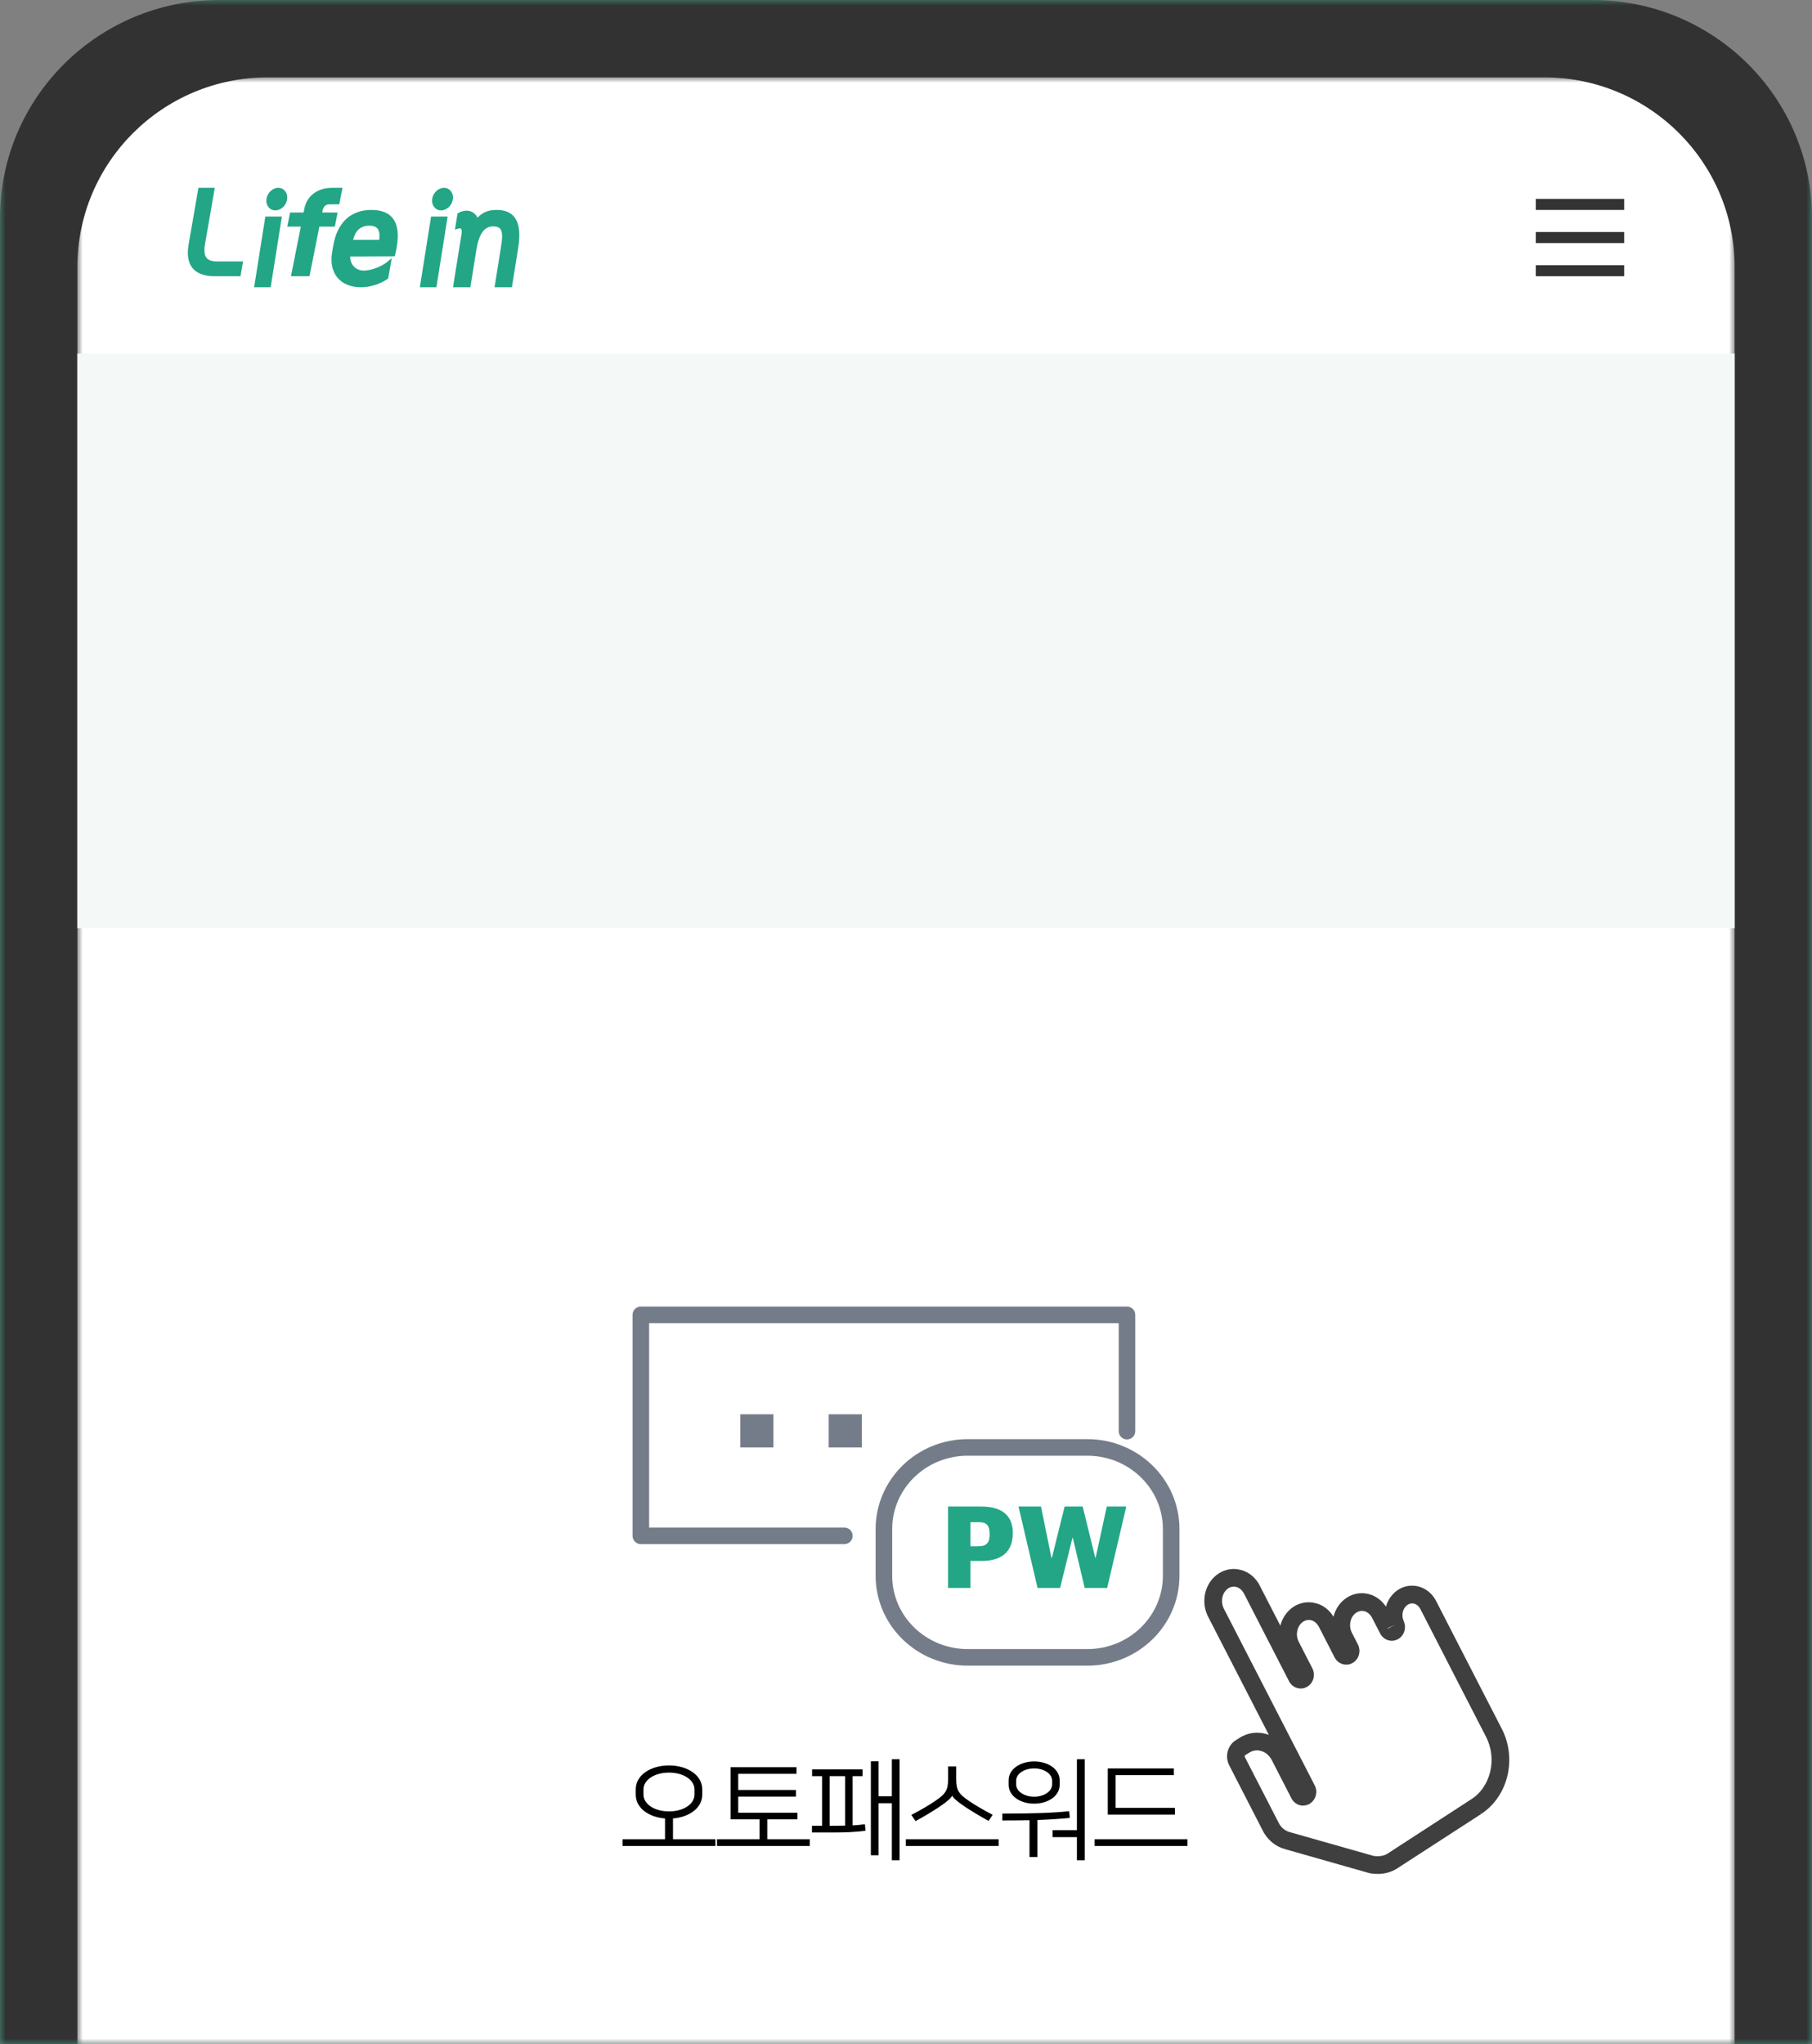 <?xml version="1.0" encoding="UTF-8"?>
<svg width="164px" height="185px" viewBox="0 0 164 185" version="1.1" xmlns="http://www.w3.org/2000/svg" xmlns:xlink="http://www.w3.org/1999/xlink">
    <rect x="0" y="0" width="164" height="185" fill="#808080" stroke="none"/>
    <title>aps-step-img02</title>
    <defs>
        <polygon id="path-1" points="0 0 164 0 164 185 0 185"></polygon>
        <polygon id="path-3" points="0 0 164 0 164 185 0 185"></polygon>
        <polygon id="path-5" points="7 7 157 7 157 185 7 185"></polygon>
        <path d="M15.173,0.349 L14.162,4.988 L14.13,4.988 L12.991,0.349 L11.356,0.349 L10.205,4.988 L10.163,4.988 L9.217,0.349 L7.184,0.349 L8.905,7.717 L10.948,7.717 L12.066,3.177 L12.097,3.177 L13.174,7.717 L15.205,7.717 L16.937,0.349 L15.173,0.349 Z M0.808,0.349 L0.808,7.717 L2.83,7.717 L2.83,5.272 L3.862,5.272 C5.679,5.272 6.669,4.417 6.669,2.751 L6.669,2.751 C6.669,1.205 5.733,0.349 3.809,0.349 L3.809,0.349 L0.808,0.349 Z M2.83,1.764 L3.614,1.764 C4.27,1.764 4.572,2.037 4.572,2.86 L4.572,2.86 C4.572,3.595 4.314,3.945 3.573,3.945 L3.573,3.945 L2.83,3.945 L2.83,1.764 Z" id="path-7"></path>
    </defs>
    <g id="(B-1)인증_오토패스워드_가이드img" stroke="none" stroke-width="1" fill="none" fill-rule="evenodd">
        <g id="오토패스워드_가맹점가이드" transform="translate(-398, -222)">
            <g id="step2" transform="translate(350, 130)">
                <g id="step_img" transform="translate(0, 37)">
                    <g id="aps-step-img02" transform="translate(48, 55)">
                        <g id="Group-13">
                            <mask id="mask-2" fill="white">
                                <use xlink:href="#path-1"></use>
                            </mask>
                            <g id="Clip-5"></g>
                            <path d="M0,20 C0,8.95 8.954,0 20,0 L144,0 C155.046,0 164,8.95 164,20 L164,185 L0,185 L0,20 Z" id="Fill-4" fill="#23A685" mask="url(#mask-2)"></path>
                            <mask id="mask-4" fill="white">
                                <use xlink:href="#path-3"></use>
                            </mask>
                            <g id="Clip-8"></g>
                            <path d="M0,19.73 C0,8.83 8.888,0 19.853,0 L144.147,0 C155.112,0 164,8.83 164,19.73 L164,185 L144.147,185 L19.853,185 L0,185 L0,19.73 Z" id="Fill-7" fill="#323232" mask="url(#mask-4)"></path>
                            <mask id="mask-6" fill="white">
                                <use xlink:href="#path-5"></use>
                            </mask>
                            <g id="Clip-11"></g>
                            <path d="M7,24.19 C7,14.7 14.719,7 24.241,7 L139.759,7 C149.281,7 157,14.7 157,24.19 L157,185 L139.759,185 L24.241,185 L7,185 L7,24.19 Z" id="Fill-10" fill="#FFFFFF" mask="url(#mask-6)"></path>
                        </g>
                        <g id="Logo" transform="translate(17, 17)" fill="#23A685">
                            <path d="M4.767,8 L2.429,8 C1.502,8 0.83,7.755 0.43,7.272 C0.028,6.785 -0.093,6.06 0.071,5.117 L0.96,0 L2.44,0 L1.549,5.127 C1.45,5.696 1.502,6.106 1.702,6.348 C1.874,6.556 2.169,6.658 2.603,6.658 L5,6.658 L4.767,8 Z" id="Fill-1"></path>
                            <path d="M7.916,2.039 C7.663,2.039 7.439,1.929 7.288,1.727 C7.136,1.527 7.076,1.263 7.12,0.986 C7.207,0.442 7.682,0 8.178,0 C8.439,0 8.667,0.112 8.82,0.315 C8.971,0.514 9.03,0.777 8.986,1.053 C8.898,1.606 8.428,2.039 7.916,2.039 L7.916,2.039 Z M7.498,9 L6,9 L7.016,2.596 L8.514,2.596 L7.498,9 Z" id="Fill-3"></path>
                            <path d="M11.013,8 L9.334,8 L10.226,3.512 L9,3.512 L9.254,2.232 L10.48,2.232 L10.563,1.813 C10.73,0.976 11.486,0 13.069,0 L14,0 L13.704,1.492 L12.842,1.492 C12.577,1.492 12.291,1.566 12.183,2.11 L12.159,2.232 L13.557,2.232 L13.303,3.512 L11.904,3.512 L11.013,8 Z" id="Fill-5"></path>
                            <path d="M14.959,4.703 L17.321,4.703 C17.384,4.229 17.33,3.886 17.161,3.684 C17.015,3.509 16.774,3.424 16.424,3.424 C15.661,3.424 15.169,3.854 14.959,4.703 M15.676,9 C14.759,9 14.024,8.702 13.551,8.138 C13.072,7.569 12.901,6.78 13.055,5.857 L13.055,5.855 L13.174,5.176 C13.533,3.128 14.757,2 16.619,2 C17.507,2 18.155,2.253 18.546,2.751 C19.066,3.414 19.138,4.492 18.769,6.047 L18.733,6.197 L14.698,6.212 C14.684,6.521 14.784,6.831 14.979,7.065 C15.141,7.259 15.44,7.491 15.944,7.491 C16.496,7.491 17.458,7.188 18.05,6.7 L18.456,6.365 L18.133,8.213 L18.064,8.259 C17.378,8.723 16.486,9 15.676,9" id="Fill-7"></path>
                            <path d="M22.916,2.039 C22.663,2.039 22.439,1.929 22.288,1.727 C22.136,1.527 22.076,1.263 22.12,0.986 C22.207,0.442 22.682,0 23.178,0 C23.439,0 23.667,0.112 23.82,0.315 C23.971,0.514 24.03,0.777 23.986,1.053 C23.898,1.606 23.428,2.039 22.916,2.039 L22.916,2.039 Z M22.498,9 L21,9 L22.016,2.596 L23.514,2.596 L22.498,9 Z" id="Fill-9"></path>
                            <path d="M29.332,9 L27.76,9 L28.327,5.451 C28.431,4.806 28.548,4.073 28.288,3.731 C28.163,3.567 27.949,3.487 27.635,3.487 C26.829,3.487 26.346,4.168 26.112,5.63 L25.572,9 L24,9 L24.768,4.199 C24.807,3.955 24.792,3.772 24.729,3.708 C24.685,3.663 24.584,3.66 24.455,3.699 L24.175,3.784 L24.409,2.317 L24.491,2.271 C24.917,2.034 25.367,2.001 25.724,2.183 C25.938,2.292 26.106,2.47 26.217,2.7 C26.711,2.194 27.211,2 27.969,2 C28.695,2 29.234,2.223 29.569,2.665 C30.007,3.239 30.108,4.149 29.887,5.528 L29.332,9 Z" id="Fill-11"></path>
                        </g>
                        <g id="gnb" transform="translate(139, 18)" fill="#333333">
                            <rect id="Rectangle" x="0" y="0" width="8" height="1"></rect>
                            <rect id="Rectangle" x="0" y="3" width="8" height="1"></rect>
                            <rect id="Rectangle" x="0" y="6" width="8" height="1"></rect>
                        </g>
                        <rect id="Mask" fill="#F4F8F6" x="7" y="32" width="150" height="52"></rect>
                        <g id="간편로그인" transform="translate(56, 119)">
                            <polyline id="Stroke-26" stroke="#757C89" stroke-width="1.5" stroke-linecap="round" stroke-linejoin="round" points="20.419 20 2 20 2 0 46 0 46 10.526"></polyline>
                            <line x1="12.5" y1="12" x2="12.5" y2="9" id="Stroke-27" stroke="#757C89" stroke-width="3" stroke-linejoin="round"></line>
                            <line x1="20.5" y1="12" x2="20.5" y2="9" id="Stroke-28" stroke="#757C89" stroke-width="3" stroke-linejoin="round"></line>
                            <path d="M31.584,12 L42.416,12 C46.605,12 50,15.308 50,19.388 L50,23.611 C50,27.692 46.605,31 42.416,31 L31.584,31 C27.395,31 24,27.692 24,23.611 L24,19.388 C24,15.308 27.395,12 31.584,12 Z" id="Stroke-29" stroke="#757C89" stroke-width="1.5" stroke-linecap="round" stroke-linejoin="round"></path>
                            <g id="Group-33" transform="translate(29, 17)">
                                <mask id="mask-8" fill="white">
                                    <use xlink:href="#path-7"></use>
                                </mask>
                                <use id="Clip-32" fill="#23A685" xlink:href="#path-7"></use>
                            </g>
                            <path d="M8.75,48.07 L8.75,47.46 L4.91,47.46 L4.91,45.58 C6.37,45.46 7.56,44.64 7.56,43.43 L7.56,42.94 C7.56,41.64 6.18,40.78 4.55,40.78 C2.91,40.78 1.54,41.64 1.54,42.94 L1.54,43.43 C1.54,44.64 2.71,45.46 4.19,45.58 L4.19,47.46 L0.35,47.46 L0.35,48.07 L8.75,48.07 Z M4.55,44.94 C3.25,44.94 2.24,44.3 2.24,43.4 L2.24,42.97 C2.24,42.07 3.25,41.43 4.55,41.43 C5.84,41.43 6.86,42.07 6.86,42.97 L6.86,43.4 C6.86,44.3 5.84,44.94 4.55,44.94 Z M17.294,48.07 L17.294,47.46 L13.444,47.46 L13.444,45.66 L16.174,45.66 L16.174,45.06 L10.814,45.06 L10.814,43.6 L16.044,43.6 L16.044,43 L10.814,43 L10.814,41.54 L16.094,41.54 L16.094,40.94 L10.124,40.94 L10.124,45.66 L12.744,45.66 L12.744,47.46 L8.894,47.46 L8.894,48.07 L17.294,48.07 Z M25.419,49.36 L25.419,40.22 L24.719,40.22 L24.719,43.57 L23.519,43.57 L23.519,40.41 L22.819,40.41 L22.819,48.91 L23.519,48.91 L23.519,44.2 L24.719,44.2 L24.719,49.36 L25.419,49.36 Z M19.539,46.85 C20.479,46.85 21.519,46.81 22.339,46.69 L22.279,46.1 C21.929,46.15 21.559,46.19 21.169,46.21 L21.169,41.75 L22.069,41.75 L22.069,41.14 L17.499,41.14 L17.499,41.75 L18.409,41.75 L18.409,46.24 L17.489,46.24 L17.489,46.85 L19.539,46.85 Z M19.802,46.24 L19.089,46.24 L19.089,41.75 L20.489,41.75 L20.489,46.23 C20.269,46.237 20.04,46.239 19.802,46.24 L19.802,46.24 Z M26.863,45.82 C27.583,45.43 28.403,44.94 29.003,44.54 C29.723,44.06 30.093,43.72 30.173,43.52 L30.183,43.52 C30.273,43.72 30.633,44.05 31.353,44.53 C31.953,44.93 32.763,45.41 33.473,45.8 L33.843,45.25 C32.983,44.8 32.223,44.35 31.753,44.03 C30.763,43.36 30.543,43.05 30.543,41.97 L30.543,40.87 L29.813,40.87 L29.813,41.97 C29.813,43.05 29.583,43.36 28.593,44.03 C28.123,44.35 27.353,44.81 26.483,45.26 L26.863,45.82 Z M34.383,48.07 L34.383,47.46 L25.983,47.46 L25.983,48.07 L34.383,48.07 Z M42.178,49.36 L42.178,40.22 L41.468,40.22 L41.468,46.64 L39.268,46.64 L39.268,47.27 L41.468,47.27 L41.468,49.36 L42.178,49.36 Z M37.598,44.24 C38.878,44.24 39.908,43.53 39.908,42.54 L39.908,42.12 C39.908,41.13 38.878,40.42 37.598,40.42 C36.318,40.42 35.288,41.13 35.288,42.12 L35.288,42.54 C35.288,43.53 36.318,44.24 37.598,44.24 Z M37.598,43.61 C36.738,43.61 35.968,43.15 35.968,42.49 L35.968,42.17 C35.968,41.51 36.738,41.05 37.598,41.05 C38.458,41.05 39.228,41.51 39.228,42.17 L39.228,42.49 C39.228,43.15 38.458,43.61 37.598,43.61 Z M37.898,49.07 L37.898,45.72 C39.038,45.68 39.898,45.62 40.828,45.53 L40.768,44.92 C39.428,45.07 37.608,45.14 34.718,45.14 L34.718,45.76 C35.678,45.76 36.478,45.75 37.178,45.74 L37.178,49.07 L37.898,49.07 Z M50.342,45.23 L50.342,44.62 L44.972,44.62 L44.972,41.66 L50.242,41.66 L50.242,41.05 L44.262,41.05 L44.262,45.23 L50.342,45.23 Z M51.472,48.07 L51.472,47.46 L43.072,47.46 L43.072,48.07 L51.472,48.07 Z" id="오토패스워드" fill="#000000" fill-rule="nonzero"></path>
                        </g>
                        <path d="M125.573,147.339 C125.579,147.359 125.587,147.379 125.599,147.399 L126.293,147.039 L126.292,147.039 L125.585,147.359 C125.581,147.349 125.577,147.349 125.573,147.339 L125.573,147.339 Z M113.878,143.259 C113.518,142.689 112.969,142.259 112.315,142.089 C111.623,141.899 110.898,142.019 110.298,142.409 C109.701,142.799 109.283,143.409 109.101,144.099 C108.929,144.759 108.977,145.469 109.239,146.089 C109.252,146.129 109.27,146.179 109.292,146.219 L114.844,157.019 C114.77,156.989 114.696,156.969 114.62,156.939 C114.208,156.819 113.777,156.789 113.352,156.849 C112.927,156.909 112.522,157.069 112.16,157.299 L111.819,157.519 L111.817,157.519 C111.449,157.759 111.205,158.139 111.107,158.549 C111.01,158.959 111.059,159.389 111.253,159.769 L114.387,165.869 C114.397,165.879 114.407,165.899 114.419,165.919 C114.857,166.629 115.526,167.149 116.317,167.359 L123.909,169.519 C123.923,169.519 123.937,169.529 123.952,169.529 L124.127,168.749 L123.952,169.529 L123.953,169.529 L123.954,169.529 L123.957,169.529 L123.963,169.529 L123.981,169.539 C123.995,169.539 124.012,169.539 124.034,169.549 C124.077,169.549 124.136,169.559 124.207,169.569 C124.348,169.589 124.544,169.599 124.773,169.599 C125.222,169.589 125.855,169.489 126.442,169.109 L134.069,164.169 L133.634,163.489 L134.071,164.159 C135.253,163.389 136.091,162.149 136.431,160.719 C136.771,159.289 136.594,157.769 135.93,156.479 L134.65,153.989 L133.862,152.459 L129.922,144.789 C129.898,144.739 129.87,144.699 129.839,144.659 C129.505,144.139 128.999,143.749 128.397,143.589 C127.756,143.419 127.086,143.529 126.532,143.889 C125.994,144.239 125.613,144.789 125.439,145.409 C125.079,144.859 124.543,144.449 123.908,144.279 C123.216,144.089 122.491,144.209 121.891,144.599 C121.295,144.989 120.876,145.599 120.695,146.299 C120.693,146.299 120.691,146.309 120.69,146.319 C120.681,146.299 120.671,146.289 120.661,146.279 C120.301,145.699 119.752,145.269 119.097,145.099 C118.405,144.909 117.68,145.029 117.08,145.419 C116.484,145.809 116.065,146.419 115.884,147.119 C115.883,147.119 115.882,147.119 115.88,147.129 L113.957,143.389 C113.935,143.339 113.908,143.299 113.878,143.259 L113.878,143.259 Z M111.9,143.629 C111.658,143.569 111.399,143.599 111.168,143.749 C110.933,143.909 110.738,144.169 110.649,144.509 C110.561,144.849 110.593,145.209 110.734,145.519 C110.742,145.529 110.75,145.549 110.756,145.569 L118.989,161.579 C118.989,161.589 118.99,161.589 118.99,161.589 C119.061,161.719 119.105,161.869 119.123,162.019 C119.141,162.169 119.132,162.319 119.097,162.469 C119.062,162.619 119,162.759 118.912,162.889 C118.823,163.019 118.709,163.139 118.571,163.229 C118.433,163.319 118.276,163.379 118.108,163.399 C117.94,163.429 117.77,163.419 117.608,163.369 C117.447,163.319 117.301,163.239 117.178,163.129 C117.056,163.029 116.958,162.899 116.886,162.759 L116.885,162.759 L115.112,159.309 C115.003,159.099 114.859,158.919 114.695,158.769 C114.53,158.629 114.348,158.529 114.159,158.479 C113.971,158.419 113.776,158.399 113.585,158.429 C113.394,158.459 113.205,158.529 113.029,158.649 L112.69,158.859 C112.689,158.869 112.686,158.869 112.682,158.869 C112.676,158.879 112.669,158.899 112.664,158.919 C112.653,158.959 112.661,159.009 112.676,159.039 L115.794,165.099 C116.035,165.479 116.374,165.719 116.735,165.819 L116.748,165.819 L124.314,167.969 C124.331,167.969 124.361,167.979 124.399,167.979 C124.479,167.989 124.596,167.999 124.732,167.999 C125.013,167.989 125.32,167.929 125.572,167.769 L133.197,162.819 C133.198,162.819 133.197,162.819 133.197,162.819 C134.007,162.299 134.621,161.409 134.875,160.349 C135.128,159.289 134.993,158.159 134.507,157.209 L133.227,154.719 L132.439,153.189 L128.54,145.599 C128.532,145.589 128.524,145.579 128.516,145.559 C128.379,145.329 128.183,145.189 127.987,145.139 C127.795,145.089 127.588,145.119 127.402,145.239 C127.212,145.359 127.049,145.579 126.974,145.859 C126.899,146.139 126.926,146.449 127.042,146.699 C127.057,146.739 127.069,146.769 127.08,146.799 C127.171,147.039 127.187,147.309 127.127,147.559 C127.057,147.849 126.878,148.129 126.601,148.309 C126.319,148.489 125.97,148.549 125.638,148.449 C125.311,148.349 125.06,148.119 124.917,147.849 L124.915,147.839 L124.169,146.389 C124.16,146.379 124.151,146.359 124.142,146.349 C123.978,146.069 123.739,145.889 123.493,145.819 C123.251,145.759 122.992,145.799 122.761,145.949 C122.527,146.099 122.331,146.359 122.243,146.699 C122.154,147.039 122.186,147.399 122.328,147.709 C122.336,147.729 122.343,147.739 122.35,147.759 L122.898,148.829 L122.899,148.829 C122.97,148.969 123.014,149.119 123.032,149.269 C123.05,149.419 123.041,149.569 123.006,149.719 C122.971,149.869 122.909,150.009 122.82,150.139 C122.731,150.269 122.617,150.379 122.479,150.469 C122.341,150.559 122.184,150.619 122.016,150.649 C121.848,150.669 121.678,150.659 121.516,150.609 C121.355,150.559 121.21,150.479 121.086,150.379 C120.964,150.269 120.866,150.149 120.795,150.009 L120.793,150.009 L119.358,147.209 C119.348,147.199 119.34,147.179 119.331,147.169 C119.167,146.889 118.928,146.709 118.682,146.639 C118.44,146.579 118.181,146.619 117.95,146.769 C117.716,146.919 117.52,147.179 117.432,147.519 C117.343,147.859 117.375,148.219 117.517,148.529 C117.525,148.549 117.532,148.559 117.539,148.579 L118.776,150.989 L118.777,150.989 C118.919,151.269 118.954,151.579 118.884,151.879 C118.814,152.169 118.635,152.449 118.358,152.629 C118.076,152.819 117.726,152.869 117.395,152.769 C117.068,152.679 116.817,152.449 116.673,152.169 L116.672,152.169 L112.576,144.199 C112.567,144.189 112.558,144.169 112.549,144.159 C112.385,143.869 112.146,143.699 111.9,143.629 L111.9,143.629 Z" id="Fill-24" fill="#3F3F3F"></path>
                    </g>
                </g>
            </g>
        </g>
    </g>
</svg>